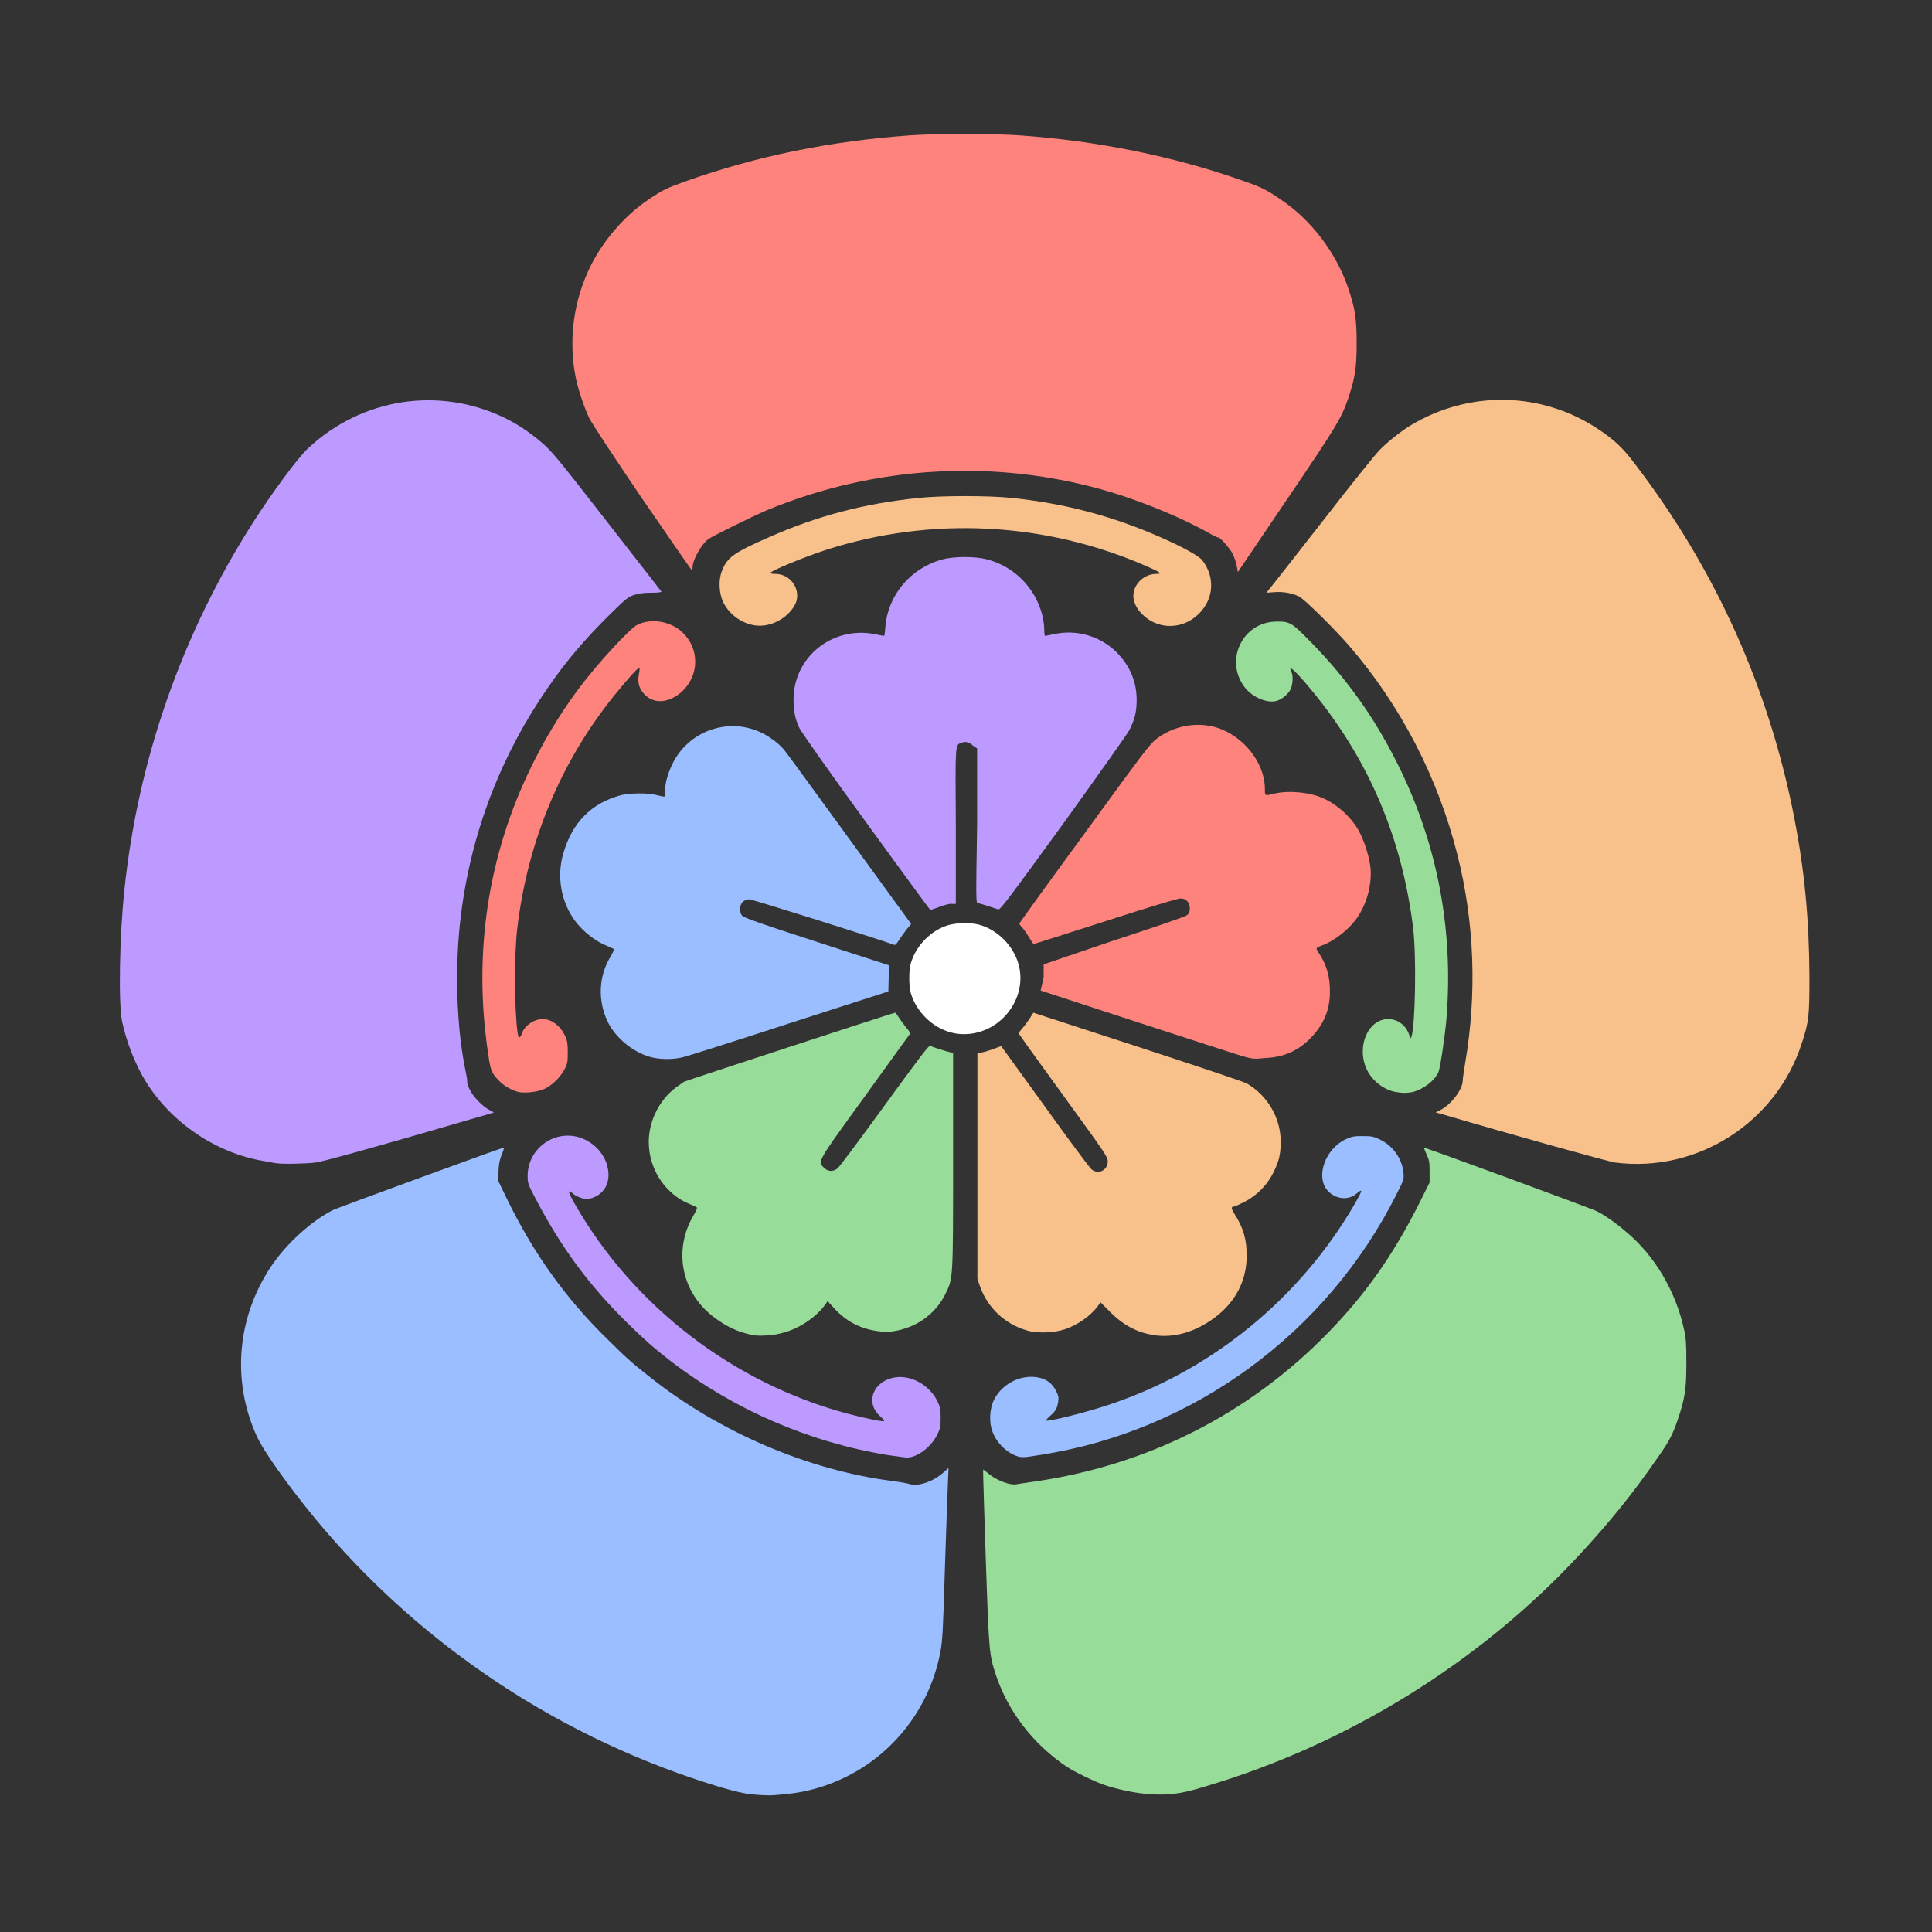 <?xml version="1.0" encoding="UTF-8"?>
<svg version="1.1" viewBox="0 0 192 192" xml:space="preserve" xmlns="http://www.w3.org/2000/svg">
	 <rect x="0" y="0" width="192" height="192" fill="#333333" stroke="none"/>
	 <g transform="matrix(.302 0 0 .302 11.094 12.337)"><path class="st0" d="m210.5 549.6c-2.2-0.2-5.5-1-9.7-2.2-52.4-15.7-99-46.5-133.8-88.5-8.8-10.7-17.2-22.4-19.4-27.5-8.1-18.1-6.3-38.7 4.8-55.4 5-7.5 13.2-15 20.5-18.7 1.2-0.6 54.1-20 55.8-20.4 0.5-0.1 0.5 0.2-0.3 2.1-0.7 1.7-1 3.1-1.1 5.5l-0.1 3.2 2.8 5.8c8.7 17.9 19.2 32.7 33.2 46.4 6.3 6.2 7.8 7.6 13.8 12.3 22.7 18.1 52 30.7 79.9 34.3 2.5 0.3 5 0.8 5.7 1 2.8 0.9 7.7-0.8 11-3.7l1.8-1.6-0.2 4.8c-0.1 2.7-0.6 15.4-1 28.3-0.6 20.3-0.8 24-1.5 27.5-3.9 20.7-18.6 37.5-38.4 44.1-4.6 1.5-8 2.2-13.1 2.7-4.6 0.5-5.9 0.4-10.7 0z" fill="#9abeff"/><path class="st1" d="m339.8 549.4c-4-0.4-9.4-1.6-13.2-2.9-3.4-1.2-10-4.4-12.5-6.1-10.9-7.4-19-17.9-23.1-30-2.2-6.7-2.3-7.5-3.3-36.9-0.5-14.9-0.9-27.9-0.9-28.9v-1.9l2.3 1.8c2.6 2 6.6 3.4 8.5 3.1 0.6-0.1 3-0.5 5.3-0.8 37.7-5.3 71.2-22.2 97.4-49.1 12.2-12.5 21.4-25.5 29.9-42.4l3.5-7v-3.6c0-3.1-0.1-3.8-1-5.7-0.5-1.2-0.9-2.1-0.9-2.2 0.2-0.2 55.3 20.1 56.9 20.9 2.6 1.3 6.6 4.1 9.9 7 9.2 7.7 16.1 19.4 18.8 31.8 0.7 3.1 0.8 4.8 0.8 11.3 0 8.6-0.5 11.7-2.9 18.7-1.7 5-2.9 7.2-7.1 13.1-7.6 11-15.3 20.5-25.2 31.2-32.8 35.4-76.5 62.5-123.4 76.3-8 2.5-12.4 3-19.8 2.3z" fill="#98dc9a"/><path class="st2" d="m255.6 438c-25.9-4.2-50.7-14.9-71.7-31-5.2-4-8.7-7.1-14.1-12.4-12.7-12.5-21.9-24.9-30.5-41.4-2.3-4.4-2.4-4.7-2.4-7.1 0-8.8 8.5-15.2 16.9-12.7 5.6 1.7 9.6 6.8 9.7 12.2 0 2.6-0.8 4.6-2.6 6.2-1.2 1.1-3.2 1.9-4.6 1.9-1.2 0-3.3-0.8-4.3-1.6-2.1-1.8-2-1 0.4 3.2 19.3 33.8 52.3 59.1 90 69.1 5.7 1.5 11.5 2.7 11.8 2.4 0.1-0.1-0.4-0.8-1.3-1.6-5.1-4.5-2.3-11.7 5-12.8 5.4-0.8 11.4 2.7 13.9 8 0.8 1.7 1 2.5 1 5.3s-0.1 3.5-1 5.3c-2 4.3-6.8 7.9-10.3 7.8-0.9-0.1-3.6-0.5-5.9-0.8z" fill="#bd9aff"/><path class="st0" d="m297.6 438.2c-3.4-1.3-6.4-4.3-7.8-8.1-1.1-2.9-0.9-7.3 0.5-10.2 2.6-5.3 8.7-8.5 14.4-7.5 2.9 0.5 4.7 1.9 6 4.3 0.8 1.6 1 2.2 0.8 3.6-0.3 2.2-0.9 3.3-2.7 4.8-0.8 0.7-1.4 1.4-1.3 1.5 0.5 0.5 13.4-2.7 21.3-5.4 33.6-11.3 62.5-35.1 80.4-66.1 2.5-4.4 2.6-5 0.5-3.2-2.8 2.4-7 1.9-9.6-1-4-4.6-0.7-13.8 6.1-16.9 2-0.9 2.7-1 5.5-1 2.9 0 3.5 0.1 5.6 1.1 4.4 2.1 7.4 6.4 7.8 11 0.2 2.2 0.1 2.3-2.2 6.9-23 45.9-67 78.1-117.2 85.9-5.5 0.9-6.3 1-8.1 0.3z" fill="#9abeff"/><path class="st1" d="m211.1 398.5c-4.7-0.9-8.7-2.7-12.9-5.9-10.8-8.1-13.5-22.3-6.6-33.7 0.7-1.2 1.1-2.2 1-2.4-0.2-0.2-1.2-0.6-2.3-1.1-7.6-3-13-10.6-13.5-19.1-0.5-7.4 3.1-15 9-19.4 1-0.7 2.2-1.5 2.6-1.8 0.8-0.4 68.9-22.7 69.4-22.7 0.2 0 0.7 0.7 1.2 1.5s1.6 2.3 2.4 3.3c1.2 1.4 1.5 1.9 1.2 2.3-0.2 0.3-6.9 9.5-14.8 20.5-15.9 21.9-15.5 21.3-13.4 23.4 1.3 1.3 2.9 1.4 4.4 0.3 0.6-0.4 7.5-9.7 15.5-20.7 11.2-15.4 14.6-19.9 15-19.7 0.9 0.4 5.5 1.9 6.6 2.1l1 0.2v35.3c0 39.7 0 38.8-2.5 44-2.6 5.3-7.2 9.3-12.7 11.2-3.7 1.3-6.8 1.6-10.2 1-5.5-0.9-9.8-3.2-13.7-7.4l-2.2-2.4-0.6 0.9c-3 4.3-8.6 8.1-14 9.5-2.8 0.9-7.8 1.2-9.9 0.8z" fill="#98dc9a"/><path class="st3" d="m342.9 398.5c-5.5-0.9-9.9-3.2-14.3-7.6l-3.2-3.2-0.7 1c-2.3 3.3-6.8 6.5-11.1 7.9-3.7 1.2-9.2 1.4-12.6 0.3-7.1-2.1-12.7-7.4-15.2-14.3l-0.9-2.6v-74.2l1.8-0.4c1-0.2 2.7-0.8 3.9-1.2 1.1-0.5 2.1-0.8 2.2-0.7s6.5 9 14.4 19.9c7.8 10.9 14.7 20.1 15.2 20.5 2.2 1.9 5.4 0.4 5.4-2.6 0-1.4-1-2.9-13.8-20.5-7.6-10.5-14.2-19.6-14.7-20.4l-0.9-1.3 1.4-1.7c0.8-0.9 1.9-2.5 2.5-3.4l1-1.6 34.4 11.2c18.9 6.2 35.1 11.6 35.9 12.1 6.8 4 11.1 11.3 11.1 19.1 0 4.1-0.5 6.4-2.4 10.2-2 4.1-5.5 7.6-9.6 9.7-1.6 0.8-3.2 1.5-3.4 1.5-1 0-0.9 0.7 0.3 2.6 2.8 4.3 4 8.5 3.9 13.7 0 8.1-3.7 15.2-10.6 20.3-6.5 4.8-13.4 6.7-20 5.7z" fill="#f8c18c"/><path class="st2" d="m53.9 341.9c-0.5-0.1-2.3-0.4-3.9-0.7-15.6-2.6-30.4-12.6-38.8-26.2-3.5-5.7-6.4-13.2-7.8-19.9-1.2-6.1-0.8-28.1 0.8-43.1 4.5-43 19-84.3 42.2-120.7 6.5-10.2 14.9-21.5 18.2-24.6 17.8-16.6 43.1-20.5 64.8-10 4.3 2.1 8.8 5.1 12.7 8.6 2.8 2.4 5.8 6.1 20.9 25.5 9.7 12.5 17.8 22.8 17.9 23 0.2 0.2-0.9 0.4-3.2 0.4-2.5 0-4.1 0.2-5.7 0.7-2.1 0.7-2.6 1.1-7.9 6.3-8.2 8.1-14.4 15.3-20.3 23.9-15.5 22.2-25.4 47.7-28.8 74.8-2.2 16.9-1.6 37.5 1.6 52.3 0.3 1.4 0.5 2.8 0.4 3s0.2 1.3 0.8 2.4c1.1 2.4 4.3 5.7 6.5 6.8l1.5 0.8-1.2 0.4c-0.7 0.2-13.1 3.8-27.6 8-16.4 4.7-27.7 7.8-29.8 8.1-3.1 0.4-11.1 0.6-13.3 0.2z" fill="#bd9aff"/><path class="st3" d="m494.7 341.7c-2.1-0.3-33.8-9.1-56.5-15.8l-2.5-0.7 1.6-0.8c3.4-1.7 7.2-6.6 7.3-9.6 0-0.7 0.4-3.3 0.8-5.8 3.9-22.7 3.1-46.1-2.5-68.4-6.4-25.5-18.6-49.2-35.8-69.1-4.6-5.3-14.8-15.4-16.4-16.1-2.4-1.1-5.1-1.6-8-1.4l-2.7 0.2 1.2-1.5c0.7-0.8 8.5-10.8 17.5-22.3 8.9-11.5 17.2-21.8 18.5-23.1 2.6-2.7 7-6.2 10.3-8.2 19.3-11.6 43-11.1 61.6 1.2 5.4 3.6 8.2 6.2 12.3 11.7 26.4 34.5 44 73.7 52.3 116.2 3.4 17.6 4.9 33.3 5 52.4 0 13-0.2 14.8-2.5 21.8-8.4 26.2-34.5 42.8-61.5 39.3z" fill="#f8c18c"/><path class="st4" d="m133.9 318.5c-2-0.5-4.6-1.9-6-3.3-2.5-2.4-3.1-3.5-3.7-7.3-4.4-27.3-2.2-54 6.7-79.3 5.3-15.1 13.5-30.5 23-43.1 5.8-7.8 16.6-19.5 19-20.7 4.7-2.4 11.3-1.2 15.2 2.7 5.4 5.4 5.2 13.9-0.3 19.1-4.3 4-9.4 4.4-12.6 0.9-1.7-1.9-2.2-3.9-1.7-6.4 0.2-1.1 0.3-2 0.2-2.2-0.3-0.3-3.6 3.3-8.3 9.1-17.6 21.8-28.5 48-31.9 76.5-1.1 9.3-1 26.4 0.1 34.6 0.3 1.8 0.8 1.9 1.4 0.1 0.9-2.6 4-4.7 6.8-4.7 3 0 5.9 2.2 7.5 5.7 0.6 1.3 0.8 2.3 0.8 5.2 0 3.3-0.1 3.8-1.1 5.7-1.4 2.7-4.6 5.7-7.1 6.6s-6.1 1.2-8 0.8z" fill="#ff837d"/><path class="st1" d="m422.6 318.5c-3.7-0.6-7.7-3.6-9.4-7.1-3.8-7.5 0.1-16.9 6.9-16.9 3.1 0 5.8 2 6.9 5.2 0.4 1.2 0.5 1.3 0.7 0.7 1.3-3.7 1.7-26.4 0.6-35.7-3.6-29.6-14.5-55.3-33-77.9-5.5-6.7-8.4-9.4-7.1-6.6 0.7 1.4 0.5 4.3-0.3 5.9-0.9 1.7-3.2 3.5-5 3.8-3.2 0.6-7.9-1.6-10.2-4.8-6.5-8.8-0.5-21.2 10.4-21.4 4.6-0.1 5.2 0.3 11.2 6.4 12.1 12.3 21.1 24.9 28.8 40.3 13.2 26.3 18.6 54.9 16.1 84.5-0.5 5.6-2 15.7-2.6 17.1-1.3 2.8-4.8 5.5-8.4 6.5-2.3 0.4-3.1 0.4-5.6 0z" fill="#98dc9a"/><path class="st0" d="m178.2 307.2c-6-1.3-12.2-6.2-14.9-11.7-3.4-7-3.1-15.1 0.9-21.6 0.7-1.2 1.2-2.3 1.1-2.4s-1.1-0.6-2.1-1c-3.9-1.5-8.1-4.8-10.7-8.3-4.6-6.2-6.1-14.6-3.9-22.1 2.9-10.3 9.4-16.8 19.1-19.3 2.8-0.7 9-0.8 11.7 0 1.1 0.3 2.2 0.5 2.4 0.5s0.3-0.7 0.3-1.5c0-2.9 0.8-5.8 2.4-9.2 5.2-10.8 18.1-15.5 29-10.5 2.7 1.2 6.2 3.8 7.8 5.8 0.7 0.8 10.3 14 21.5 29.4l20.3 27.9-1.5 1.8c-0.8 1-1.9 2.6-2.5 3.5-0.6 1-1.2 1.7-1.5 1.6-4.5-1.7-46.7-15-47.7-15-1.9 0-3.1 1.3-3.1 3.2 0 1 0.2 1.7 0.8 2.3s7.8 3.1 24.5 8.5l23.7 7.7-0.2 8.6-32.6 10.5c-18 5.9-33.9 10.9-35.2 11.2-3.1 0.7-6.6 0.7-9.6 0.1z" fill="#9abeff"/><path class="st4" d="m372.5 306.8c-1.8-0.5-17.5-5.6-35-11.3l-31.8-10.4 1-4.3v-4.3l22.6-7.7c15-4.9 24-8 24.6-8.5 0.7-0.6 0.9-1.1 0.9-2.2 0-2-1.2-3.3-3.1-3.3-0.9 0-10.5 2.9-24.7 7.5-12.8 4.1-23.4 7.5-23.6 7.5-0.1 0-0.7-0.8-1.3-1.9-0.6-1-1.6-2.5-2.2-3.2-0.7-0.7-1.2-1.5-1.2-1.6 0-0.2 9.6-13.5 21.4-29.6 18.9-26 21.6-29.6 23.6-31.1 5.7-4.4 13.1-5.8 19.7-3.9 9 2.7 16.1 11.6 16.1 20.3 0 2.3-0.1 2.3 3.1 1.5 4.7-1.1 11.5-0.5 16 1.5 4.6 2 9 6 11.5 10.2 2.1 3.6 3.9 9.4 4.2 13.2 0.3 5.2-1.1 10.7-4 15.3-2.6 4.1-7.8 8.3-12.1 9.8-0.9 0.3-1.7 0.8-1.7 1s0.4 1 0.9 1.7c2.4 3.6 3.6 7.7 3.5 12.7 0 5.8-2.1 10.7-6.4 15.1-4 4.1-8.9 6.3-14.9 6.5-3.3 0.4-4.3 0.3-7.1-0.5z" fill="#ff837d"/><path class="st5" d="m276.2 298.9c-6.1-1.6-11.4-6.8-13.2-12.9-0.7-2.4-0.7-7.5 0-9.9 1.7-5.8 6.6-10.8 12.3-12.5 2.7-0.8 7.2-0.9 10-0.2 6.2 1.6 11.6 7.1 13.2 13.3 1.6 6-0.3 12.6-5 17.3-4.6 4.6-11.3 6.5-17.3 4.9z" fill="#fff"/><path class="st2" d="m248.3 229.8c-13.3-18.3-21.2-29.6-22-31.1-1.4-3-1.9-5.5-1.9-9.4 0-14.1 13.1-24.4 27.1-21.4 1.4 0.3 2.6 0.5 2.7 0.5s0.3-1.3 0.4-2.8c0.8-10.7 8.4-19.6 18.9-22.4 3.9-1 10.6-1 14.5 0 8.9 2.3 15.9 9.3 18.2 18.2 0.4 1.5 0.7 3.7 0.7 4.9s0.1 2.1 0.3 2.1 1.5-0.3 3-0.6c7.4-1.6 15.2 0.7 20.5 6 4.3 4.3 6.6 9.6 6.6 15.6 0 4-0.6 6.5-2.4 10-0.6 1.2-10.4 15-21.7 30.7-17.8 24.5-20.8 28.5-21.4 28.3-0.4-0.1-1.9-0.6-3.4-1.1s-2.9-0.9-3.3-0.9c-0.7 0-0.7-0.8-0.3-25.5v-25.5l-1.4-0.9c-1-1.1-2.5-1.5-3.8-0.9-2 0.8-2-0.5-1.8 27.2v25.8h-1.2c-0.5-0.2-2.4 0.3-4 0.9s-3.1 1.1-3.2 1.1c-0.2-0.1-9.6-13-21.1-28.8z" fill="#bd9aff"/><path class="st3" d="m210.9 164.8c-4.1-0.9-7.7-3.6-9.6-7.4-1.4-2.8-1.7-7.3-0.5-10.3 1.7-4.5 3.9-6.1 15.6-11.2 15.8-7 31.4-11.1 49.2-12.9 7.3-0.8 23.2-0.8 30.6 0 17.4 1.8 33.3 6 49.1 13 7.3 3.2 12.5 6.1 13.6 7.5 4.3 5.6 3.8 12.7-1.1 17.6-5.1 5.1-12.9 5.4-18.1 0.7-2-1.8-3-3.5-3.4-5.6-0.7-4 2.9-8.1 7.3-8.2 1.4 0 1.5-0.1 1.1-0.5-0.3-0.3-2.2-1.2-4.3-2.1-33.2-14.5-70.5-16.4-105-5.4-7.5 2.4-19 7.2-18.6 7.7 0.1 0.2 0.8 0.3 1.6 0.3 5.6 0 9.1 6.2 6.1 10.8-2.9 4.5-8.6 7.1-13.6 6z" fill="#f8c18c"/><path class="st4" d="m174.7 123.4c-8.9-13.1-16.8-25.1-17.5-26.6-1.6-3.3-3.6-9.2-4.4-13-2.6-12.5-0.9-25.8 5-37.5 4.2-8.3 11.2-16.3 18.6-21.3 5-3.4 6.1-3.9 12.8-6.3 23.1-8.2 47.2-13.1 73.4-15 7.5-0.6 28.5-0.6 36.3 0 25.5 1.8 50.6 6.9 73 14.8 6.4 2.2 8.2 3.1 13.1 6.5 9.8 6.6 18.1 17.5 22 29.2 2.2 6.5 2.7 10 2.7 17.9s-0.5 11.3-2.7 17.9c-2.3 6.8-3.7 9.1-20.3 33.6l-16.1 23.8-0.4-2.2c-0.2-1.2-0.9-3-1.4-4-1-1.8-4.4-5.6-4.7-5.2-0.1 0.1-1.2-0.4-2.4-1.1-9.1-5.2-21.9-10.5-33.2-13.9-37-11-77.2-8.8-113 6.1-4.9 2.1-17.7 8.4-19.2 9.5-2.2 1.6-5.1 6.8-5.1 9 0 0.4-0.1 1-0.3 1.2 0.1 0.2-6.2-8.8-16.2-23.4z" fill="#ff837d"/></g></svg>

